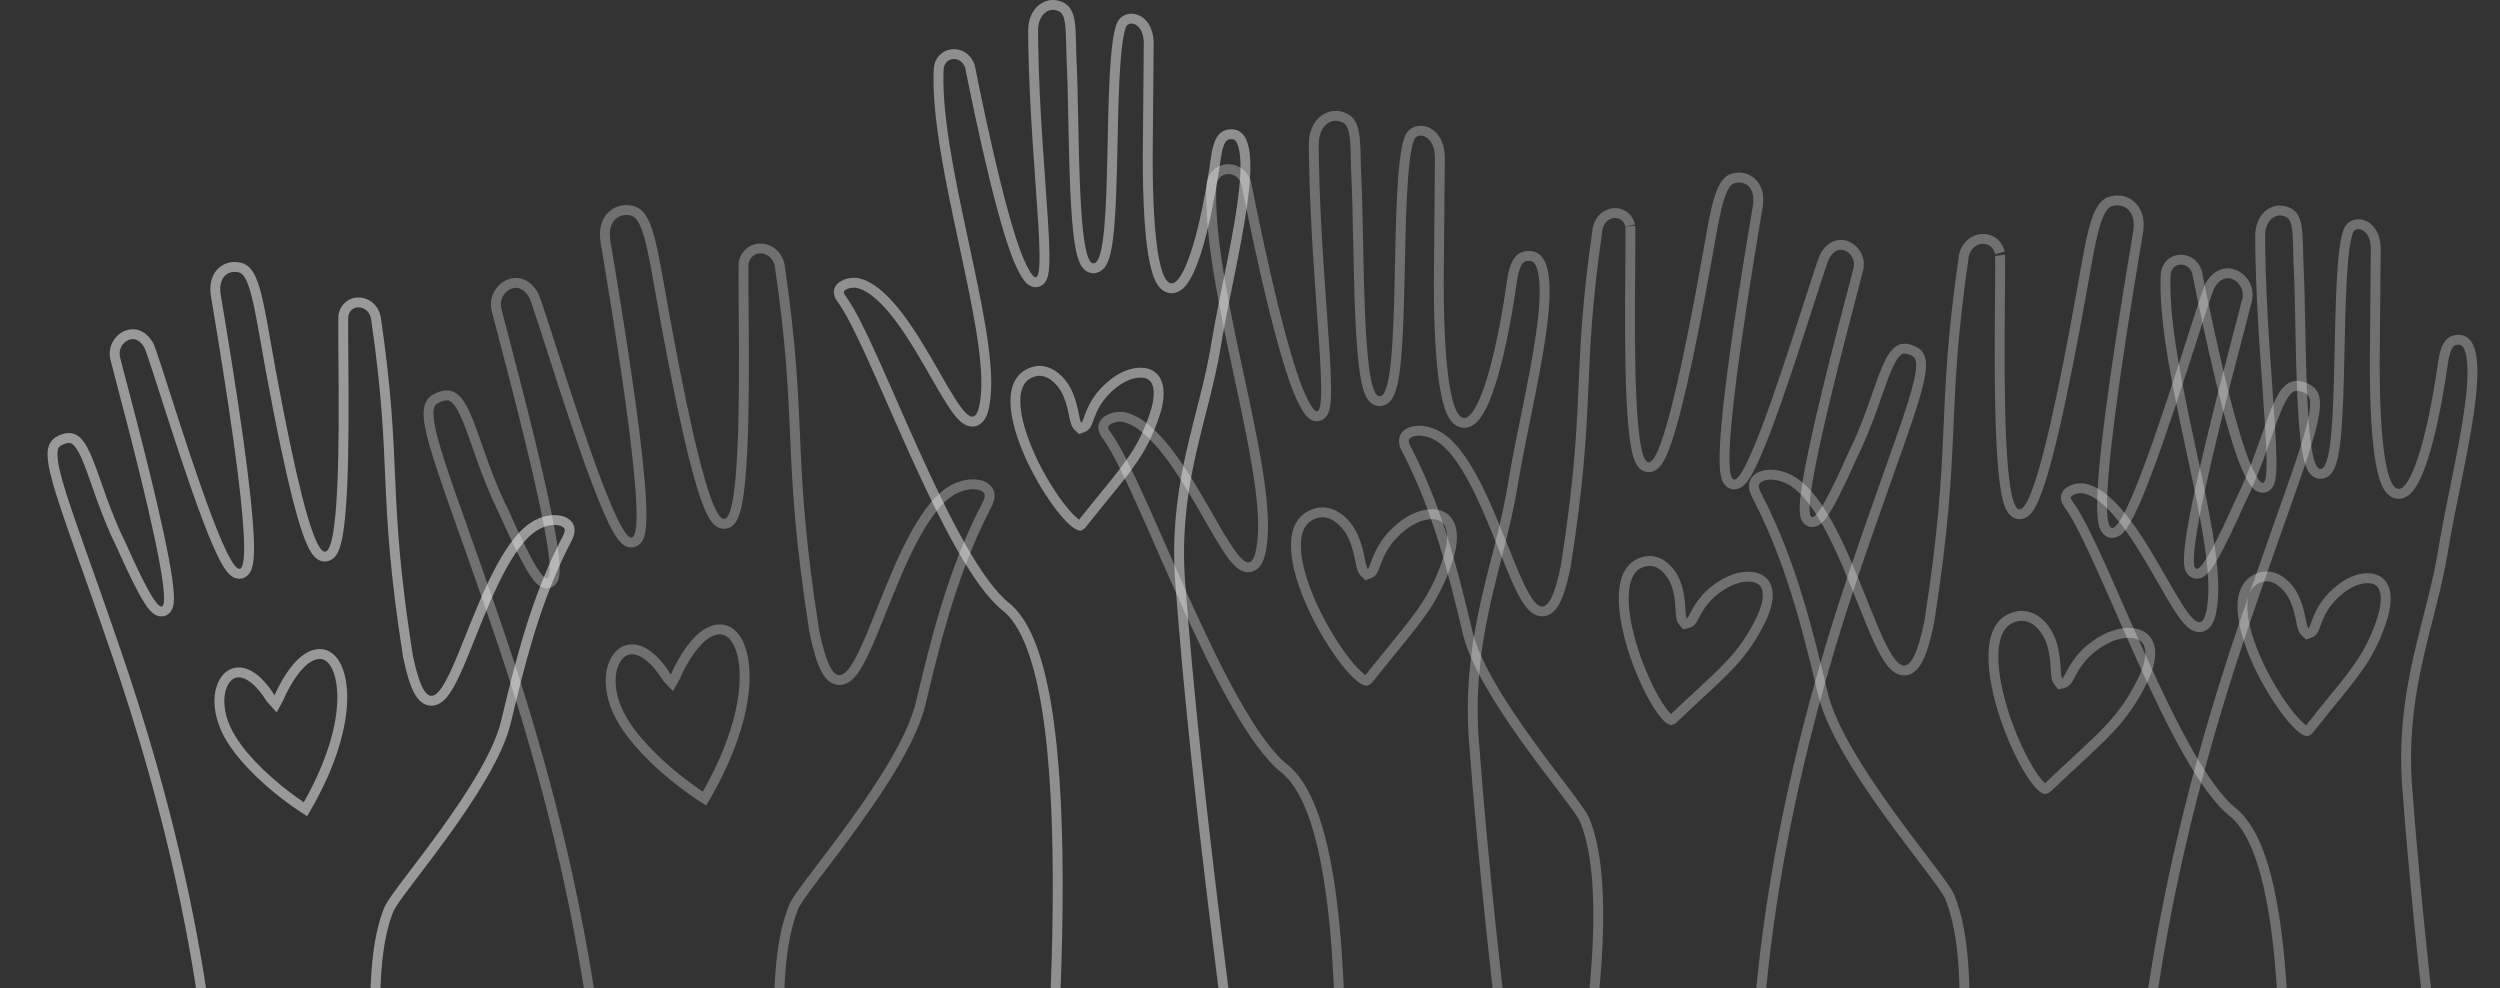 <svg width="253" height="100" viewBox="0 0 253 100" fill="none" xmlns="http://www.w3.org/2000/svg">
<rect x="0" y="0" width="253" height="100" fill="#333333" stroke="none"/>
<g opacity="0.3">
<path d="M175.723 17.986C176.401 17.906 177.008 18.142 177.412 18.611C177.791 19.052 178.029 19.746 177.913 20.688L177.885 20.879C175.44 35.404 174.51 43.125 174.521 46.484C174.523 47.315 174.582 47.942 174.721 48.347C174.787 48.541 174.904 48.78 175.133 48.92C175.409 49.09 175.698 49.032 175.901 48.921C176.086 48.82 176.244 48.656 176.377 48.49C176.516 48.317 176.656 48.104 176.797 47.862C177.079 47.378 177.388 46.741 177.711 46.001C179.002 43.043 180.626 38.215 181.984 34.035C182.325 32.988 182.649 31.98 182.948 31.05C183.247 30.12 183.52 29.268 183.759 28.534C183.998 27.799 184.201 27.184 184.359 26.727C184.443 26.486 184.51 26.302 184.561 26.17L184.663 25.926C185.015 25.302 185.43 24.985 185.816 24.854C186.205 24.722 186.613 24.76 186.985 24.934C187.696 25.265 188.222 26.067 188.109 26.985L188.078 27.171C187.987 27.596 187.264 30.272 186.363 33.772C185.467 37.252 184.402 41.518 183.64 45.075C183.259 46.853 182.951 48.463 182.778 49.714C182.692 50.338 182.638 50.885 182.627 51.323C182.621 51.542 182.626 51.743 182.646 51.919C182.664 52.087 182.7 52.269 182.776 52.425C182.855 52.585 183.02 52.796 183.314 52.835C183.574 52.869 183.786 52.746 183.914 52.649C184.177 52.451 184.455 52.08 184.757 51.597C185.3 50.725 186.031 49.294 186.984 47.193L187.407 46.252C189.074 42.898 189.958 39.773 190.754 37.764C191.166 36.723 191.538 36.02 191.947 35.63C192.141 35.445 192.331 35.344 192.528 35.303C192.678 35.272 192.856 35.272 193.072 35.319L193.302 35.384C193.654 35.503 193.89 35.641 194.05 35.801C194.203 35.954 194.313 36.153 194.37 36.446C194.493 37.074 194.363 38.066 193.906 39.698C193.112 42.535 191.431 46.982 188.946 54.136L187.832 57.37C180.045 80.188 177.758 98.266 177.562 112.144C177.372 125.666 179.171 135.224 179.777 141.172C179.394 141.18 178.739 141.186 177.632 141.188C174.446 141.196 167.601 141.182 152.976 141.182C154.752 135.096 157.684 123.704 159.663 112.356C160.688 106.477 161.46 100.598 161.682 95.471C161.895 90.522 161.601 86.206 160.48 83.263L160.369 82.982C160.254 82.703 159.991 82.299 159.662 81.833C159.323 81.352 158.878 80.758 158.366 80.081C157.338 78.723 156.028 77.02 154.691 75.166C153.355 73.312 151.997 71.316 150.88 69.381C149.829 67.561 149.005 65.82 148.601 64.316L148.525 64.019V64.019C147.021 57.663 145.491 51.703 142.599 45.977L142.313 45.424C142.041 44.901 142.043 44.534 142.132 44.297C142.221 44.059 142.435 43.848 142.798 43.716C143.494 43.462 144.607 43.556 145.653 44.212L145.861 44.351C147.315 45.378 148.622 47.474 149.81 49.954C150.99 52.419 152.001 55.14 152.925 57.371C153.382 58.476 153.821 59.467 154.244 60.221C154.456 60.598 154.672 60.931 154.895 61.194C155.112 61.452 155.367 61.681 155.667 61.797C155.999 61.924 156.346 61.896 156.66 61.699C156.945 61.52 157.173 61.222 157.365 60.866C157.752 60.152 158.105 59 158.447 57.353L158.45 57.341L158.452 57.329C159.782 48.828 160.032 44.091 160.231 39.556C160.43 35.041 160.576 30.737 161.692 23.078C161.919 22.094 162.65 21.605 163.354 21.564C164.009 21.526 164.665 21.871 164.927 22.669L164.974 22.834C164.971 22.822 164.978 22.863 164.984 23.01C164.99 23.138 164.994 23.312 164.996 23.529C165.001 23.964 164.999 24.556 164.994 25.273C164.984 26.704 164.962 28.626 164.954 30.726C164.938 34.921 164.98 39.878 165.296 43.185C165.375 44.014 165.472 44.749 165.592 45.349C165.709 45.931 165.858 46.443 166.068 46.782C166.173 46.951 166.332 47.143 166.572 47.234C166.845 47.339 167.111 47.274 167.317 47.141C167.506 47.019 167.664 46.832 167.799 46.627C167.938 46.416 168.078 46.15 168.218 45.834C168.774 44.579 169.439 42.32 170.243 38.795C170.949 35.701 171.768 31.606 172.717 26.314L173.132 23.973C173.556 21.55 173.909 20.061 174.33 19.158C174.537 18.716 174.745 18.448 174.956 18.28C175.11 18.158 175.283 18.075 175.496 18.025L175.723 17.986Z" stroke="white"/>
<path d="M166.478 56.822C167.207 56.664 167.845 56.88 168.38 57.307C168.857 57.687 169.24 58.227 169.491 58.778L169.591 59.015C169.888 59.786 169.988 60.589 170.038 61.262C170.061 61.573 170.077 61.918 170.097 62.145C170.108 62.268 170.122 62.392 170.146 62.501C170.166 62.595 170.206 62.75 170.311 62.882L170.506 63.128L170.812 63.059C170.962 63.025 171.064 62.939 171.116 62.887C171.173 62.831 171.218 62.769 171.251 62.719C171.316 62.62 171.383 62.492 171.447 62.37C171.583 62.112 171.751 61.784 171.996 61.41C172.451 60.716 173.172 59.863 174.396 59.141L174.647 58.998C176.124 58.194 177.545 58.194 178.275 58.753C178.623 59.019 178.87 59.448 178.896 60.109C178.918 60.702 178.76 61.481 178.319 62.464L178.113 62.898C176.372 66.359 174.643 67.775 171.092 71.08L169.452 72.623C169.312 72.757 169.244 72.807 169.208 72.829C169.184 72.844 169.17 72.848 169.112 72.868C169.101 72.865 169.081 72.859 169.055 72.845C168.963 72.796 168.83 72.696 168.663 72.523C168.33 72.18 167.935 71.63 167.516 70.917C166.681 69.497 165.802 67.515 165.177 65.466C164.549 63.408 164.194 61.336 164.363 59.721C164.448 58.916 164.659 58.26 164.999 57.775C165.29 57.362 165.688 57.054 166.234 56.886L166.478 56.822Z" stroke="white"/>
</g>
<g opacity="0.45">
<path d="M106.765 0.513L106.977 0.552C107.403 0.658 107.666 0.839 107.845 1.069C108.032 1.311 108.162 1.651 108.246 2.126C108.33 2.603 108.361 3.174 108.38 3.854C108.394 4.356 108.401 4.918 108.422 5.52L108.447 6.134C108.529 7.756 108.57 9.912 108.616 12.227C108.662 14.539 108.713 17.005 108.812 19.233C108.911 21.456 109.059 23.468 109.306 24.862C109.427 25.548 109.581 26.141 109.793 26.536C109.897 26.73 110.051 26.944 110.285 27.064C110.526 27.188 110.778 27.177 110.999 27.078L111.092 27.031C111.341 26.887 111.501 26.637 111.61 26.404C111.726 26.159 111.82 25.859 111.898 25.524C112.057 24.854 112.173 23.973 112.261 22.962C112.437 20.935 112.51 18.302 112.569 15.599C112.629 12.887 112.676 10.102 112.801 7.745C112.863 6.567 112.944 5.504 113.055 4.616C113.152 3.832 113.27 3.209 113.407 2.772L113.467 2.597C113.695 1.985 114.33 1.733 114.971 1.972C115.55 2.187 116.184 2.855 116.246 4.189L116.251 4.465V4.466C116.25 4.566 116.15 15.848 116.15 15.93L116.161 17.701C116.214 21.669 116.446 24.482 116.803 26.298C117.004 27.323 117.255 28.092 117.579 28.568C117.743 28.81 117.959 29.025 118.243 29.124C118.548 29.23 118.846 29.174 119.099 29.032C119.337 28.898 119.544 28.685 119.725 28.442C119.909 28.195 120.086 27.89 120.258 27.538C120.601 26.834 120.941 25.904 121.269 24.788C121.843 22.833 122.392 20.268 122.856 17.269L123.05 15.957C123.157 15.195 123.312 14.561 123.582 14.137C123.711 13.934 123.858 13.793 124.027 13.705C124.154 13.639 124.311 13.593 124.513 13.583L124.729 13.586C125.066 13.61 125.309 13.759 125.506 14.047C125.718 14.358 125.876 14.84 125.963 15.509C126.136 16.844 125.999 18.723 125.685 20.909C125.372 23.085 124.891 25.518 124.401 27.944C123.974 30.062 123.538 32.177 123.205 34.093L123.068 34.901C122.472 38.569 121.426 41.924 120.574 45.69C119.782 49.195 119.182 52.972 119.352 57.46L119.396 58.367V58.374C121.216 82.878 124.721 105.277 127.377 129.677H104.863C105.293 123.843 106.705 108.965 106.993 94.549C107.142 87.109 106.991 79.768 106.246 73.84C105.874 70.876 105.35 68.248 104.634 66.13C103.967 64.156 103.113 62.567 102.006 61.579L101.781 61.39C100.358 60.259 98.807 58.059 97.218 55.253C95.638 52.464 94.053 49.138 92.549 45.812C91.797 44.15 91.066 42.49 90.367 40.9C89.668 39.311 89.001 37.79 88.376 36.408C87.213 33.837 86.175 31.696 85.344 30.495L85.181 30.268C84.913 29.909 84.866 29.649 84.887 29.48C84.907 29.31 85.005 29.142 85.2 28.988C85.562 28.705 86.157 28.56 86.675 28.625L86.892 28.666C88.268 29.023 89.67 30.35 91.038 32.175C92.389 33.977 93.63 36.155 94.722 38.06C95.264 39.008 95.772 39.892 96.233 40.614C96.686 41.324 97.125 41.93 97.536 42.285C97.739 42.461 97.994 42.626 98.289 42.66C98.629 42.699 98.918 42.553 99.124 42.309C99.31 42.088 99.436 41.784 99.528 41.442C99.6 41.179 99.658 40.866 99.706 40.504L99.75 40.124C99.937 38.294 99.694 35.88 99.249 33.182C98.802 30.474 98.144 27.433 97.48 24.335C96.185 18.302 94.877 12.085 94.976 7.51L94.989 7.072C95.031 6.097 95.658 5.572 96.338 5.485C97.016 5.399 97.795 5.746 98.153 6.688C98.154 6.69 98.155 6.692 98.155 6.694C98.162 6.725 98.171 6.77 98.183 6.829C98.207 6.952 98.239 7.115 98.284 7.34C98.372 7.78 98.5 8.409 98.658 9.177C98.975 10.712 99.416 12.8 99.925 15.027C100.872 19.179 102.065 23.885 103.113 26.359L103.32 26.823C103.513 27.229 103.689 27.56 103.85 27.814C104.002 28.056 104.171 28.277 104.362 28.413C104.463 28.484 104.606 28.557 104.782 28.564C104.975 28.57 105.139 28.494 105.259 28.385C105.457 28.203 105.539 27.927 105.584 27.721C105.684 27.262 105.711 26.56 105.701 25.706C105.691 24.838 105.64 23.767 105.565 22.543C105.285 17.941 104.668 11.13 104.564 4.471L104.551 3.142C104.546 2.113 104.899 1.397 105.358 0.979C105.762 0.611 106.267 0.453 106.765 0.513Z" stroke="white"/>
<path d="M104.452 37.667C105.153 37.409 105.814 37.535 106.403 37.883C106.929 38.193 107.383 38.675 107.708 39.185L107.839 39.406C108.241 40.129 108.452 40.91 108.595 41.569C108.661 41.874 108.725 42.214 108.776 42.437C108.804 42.556 108.835 42.676 108.873 42.781C108.906 42.871 108.968 43.02 109.09 43.136L109.316 43.352L109.61 43.241C109.755 43.187 109.844 43.087 109.889 43.028C109.937 42.965 109.972 42.898 109.998 42.844C110.049 42.737 110.098 42.602 110.145 42.472C110.243 42.197 110.363 41.848 110.554 41.444C110.907 40.694 111.504 39.748 112.615 38.863L112.845 38.688C114.195 37.686 115.602 37.489 116.403 37.941C116.784 38.157 117.089 38.546 117.206 39.197C117.311 39.781 117.263 40.575 116.963 41.609L116.818 42.067C115.574 45.737 114.06 47.379 111.002 51.145L109.593 52.902C109.473 53.053 109.412 53.112 109.38 53.139C109.358 53.157 109.345 53.164 109.291 53.191C109.279 53.189 109.259 53.187 109.23 53.177C109.133 53.142 108.988 53.06 108.798 52.912C108.421 52.618 107.953 52.129 107.438 51.481C106.414 50.192 105.268 48.35 104.364 46.408C103.457 44.458 102.817 42.454 102.761 40.831C102.733 40.023 102.85 39.343 103.12 38.816C103.35 38.367 103.702 38.006 104.22 37.764L104.452 37.667Z" stroke="white"/>
</g>
<g opacity="0.5">
<path d="M24.006 27.028C24.327 27.066 24.568 27.16 24.773 27.322C24.985 27.49 25.192 27.758 25.398 28.2C25.767 28.991 26.084 30.229 26.441 32.149L26.598 33.015C27.725 39.458 28.68 44.301 29.486 47.837C30.291 51.362 30.955 53.621 31.512 54.876C31.652 55.192 31.791 55.458 31.931 55.669C32.066 55.874 32.223 56.061 32.412 56.183C32.619 56.316 32.884 56.381 33.157 56.276C33.397 56.185 33.556 55.993 33.661 55.824C33.871 55.485 34.02 54.973 34.137 54.391C34.257 53.791 34.355 53.056 34.434 52.227C34.749 48.92 34.79 43.963 34.774 39.768C34.767 37.668 34.745 35.746 34.735 34.315C34.73 33.598 34.728 33.006 34.732 32.571C34.735 32.354 34.739 32.18 34.745 32.052L34.756 31.876C34.977 30.961 35.676 30.566 36.375 30.606C37.079 30.647 37.809 31.136 38.036 32.12C39.152 39.779 39.3 44.083 39.498 48.598C39.697 53.133 39.947 57.87 41.277 66.371L41.279 66.383L41.282 66.395C41.624 68.043 41.978 69.195 42.364 69.909C42.557 70.264 42.784 70.562 43.069 70.741C43.383 70.938 43.731 70.967 44.062 70.84C44.363 70.724 44.618 70.494 44.835 70.236C45.057 69.973 45.274 69.64 45.485 69.263C45.909 68.509 46.347 67.518 46.805 66.413C47.728 64.182 48.739 61.461 49.92 58.996C51.034 56.672 52.251 54.683 53.597 53.598L53.867 53.393C54.972 52.612 56.19 52.487 56.932 52.758C57.294 52.89 57.509 53.101 57.598 53.339C57.675 53.547 57.686 53.853 57.505 54.277L57.415 54.466C54.721 59.624 53.175 64.969 51.79 70.62L51.203 73.061C50.832 74.63 49.969 76.482 48.849 78.423C47.731 80.358 46.375 82.353 45.038 84.207C43.701 86.061 42.391 87.764 41.363 89.122C40.851 89.799 40.406 90.394 40.066 90.875C39.82 91.224 39.611 91.539 39.473 91.792L39.359 92.023C38.147 94.97 37.826 99.404 38.047 104.513C38.269 109.64 39.041 115.519 40.066 121.398C42.045 132.746 44.977 144.138 46.753 150.224C32.129 150.224 25.283 150.238 22.098 150.23C20.99 150.228 20.335 150.222 19.951 150.213C20.558 144.264 22.356 134.706 22.166 121.185C21.977 107.741 19.825 90.355 12.611 68.537L11.898 66.412C8.797 57.327 6.73 51.982 5.822 48.74C5.365 47.108 5.236 46.115 5.358 45.487C5.416 45.194 5.527 44.996 5.68 44.843C5.8 44.723 5.962 44.615 6.185 44.519L6.428 44.426C6.752 44.316 7.001 44.303 7.201 44.345C7.399 44.386 7.589 44.487 7.782 44.672C8.191 45.062 8.564 45.766 8.976 46.806C9.771 48.815 10.655 51.94 12.321 55.294H12.322C13.486 57.916 14.35 59.643 14.972 60.639C15.273 61.122 15.553 61.492 15.815 61.69C15.943 61.787 16.155 61.911 16.415 61.877C16.71 61.838 16.875 61.627 16.953 61.467C17.03 61.311 17.066 61.129 17.084 60.961C17.103 60.785 17.108 60.583 17.102 60.364C17.091 59.926 17.036 59.38 16.95 58.756C16.777 57.505 16.471 55.895 16.09 54.117C15.328 50.56 14.263 46.294 13.366 42.813C12.69 40.189 12.115 38.028 11.831 36.932L11.651 36.213C11.438 35.218 11.985 34.329 12.743 33.976C13.115 33.802 13.524 33.764 13.912 33.895C14.25 34.01 14.611 34.267 14.932 34.748L15.066 34.968C15.103 35.032 15.203 35.288 15.37 35.769C15.529 36.227 15.732 36.841 15.971 37.576C16.209 38.31 16.482 39.162 16.781 40.092C17.08 41.022 17.404 42.03 17.744 43.077C19.103 47.257 20.728 52.085 22.019 55.043C22.342 55.783 22.649 56.419 22.932 56.903C23.073 57.145 23.214 57.359 23.352 57.532C23.485 57.698 23.643 57.861 23.828 57.962C24.032 58.073 24.32 58.132 24.597 57.962C24.825 57.822 24.941 57.582 25.008 57.388C25.146 56.983 25.205 56.357 25.208 55.526C25.218 52.377 24.402 45.394 22.285 32.565L21.844 29.921C21.669 28.882 21.913 28.123 22.316 27.653C22.67 27.242 23.18 27.01 23.756 27.013L24.006 27.028Z" stroke="white"/>
<path d="M30.195 67.403C31.292 66.184 32.346 65.98 33.071 66.356C33.796 66.733 34.476 67.813 34.616 69.843L34.637 70.261C34.721 73.685 33.277 77.547 31.577 80.717L31.233 81.341L31.232 81.343C31.13 81.527 31.023 81.713 30.914 81.9C30.781 81.814 30.619 81.71 30.435 81.585C30.011 81.297 29.466 80.911 28.855 80.441L28.223 79.944C26.727 78.731 25.572 77.588 24.715 76.575L24.366 76.149L24.363 76.147L24.141 75.862C23.118 74.528 22.36 73.04 22.225 71.464L22.206 71.125V71.121L22.202 70.874C22.215 69.662 22.659 68.764 23.247 68.34C23.554 68.119 23.914 68.013 24.318 68.053C24.678 68.088 25.096 68.241 25.557 68.569L25.757 68.721C26.366 69.211 26.922 69.923 27.355 70.614C27.378 70.655 27.403 70.687 27.421 70.707L27.896 71.235L28.23 70.613L28.247 70.587L28.263 70.546C28.545 69.816 29.266 68.497 30.039 67.582L30.193 67.405L30.195 67.403Z" stroke="white"/>
</g>
<g opacity="0.3">
<path d="M230.939 21.314L231.151 21.352C231.578 21.459 231.839 21.639 232.019 21.87C232.206 22.112 232.337 22.451 232.421 22.927C232.505 23.403 232.536 23.975 232.555 24.655C232.569 25.157 232.576 25.719 232.597 26.32L232.622 26.935C232.703 28.557 232.745 30.713 232.791 33.028C232.837 35.339 232.888 37.806 232.987 40.034C233.086 42.256 233.234 44.268 233.48 45.663C233.602 46.349 233.755 46.942 233.968 47.337C234.072 47.531 234.226 47.745 234.46 47.865C234.701 47.989 234.953 47.978 235.174 47.88L235.267 47.832C235.515 47.688 235.675 47.438 235.785 47.205C235.901 46.96 235.994 46.66 236.073 46.325C236.231 45.655 236.348 44.774 236.436 43.763C236.612 41.736 236.684 39.103 236.744 36.4C236.804 33.689 236.851 30.903 236.976 28.546C237.038 27.368 237.119 26.305 237.229 25.417C237.327 24.633 237.445 24.011 237.582 23.574L237.642 23.398C237.87 22.787 238.504 22.535 239.145 22.773C239.762 23.002 240.444 23.746 240.426 25.266C240.425 25.349 240.324 36.648 240.324 36.73L240.336 38.502C240.389 42.469 240.62 45.283 240.977 47.099C241.178 48.124 241.43 48.894 241.754 49.37C241.918 49.612 242.134 49.827 242.418 49.926C242.722 50.032 243.021 49.975 243.273 49.833C243.512 49.699 243.719 49.486 243.899 49.243C244.083 48.996 244.261 48.691 244.433 48.339C244.776 47.635 245.116 46.705 245.443 45.589C246.017 43.634 246.566 41.069 247.03 38.069L247.225 36.758C247.332 35.996 247.487 35.362 247.757 34.938C247.886 34.736 248.032 34.594 248.202 34.506C248.329 34.44 248.486 34.393 248.688 34.384L248.904 34.388C249.24 34.412 249.484 34.56 249.681 34.848C249.893 35.159 250.051 35.641 250.138 36.31C250.31 37.645 250.173 39.524 249.859 41.71C249.547 43.886 249.066 46.318 248.576 48.745C248.148 50.863 247.713 52.978 247.38 54.895L247.243 55.703C246.647 59.371 245.601 62.726 244.749 66.492C243.956 69.997 243.357 73.773 243.526 78.261L243.57 79.168L243.571 79.175C245.391 103.679 248.896 126.078 251.552 150.478H229.038C229.468 144.643 230.88 129.766 231.168 115.35C231.316 107.909 231.165 100.569 230.42 94.641C230.047 91.677 229.525 89.049 228.809 86.931C228.141 84.957 227.288 83.368 226.181 82.38L225.956 82.19C224.533 81.06 222.982 78.86 221.393 76.055C219.813 73.266 218.228 69.939 216.724 66.613C215.972 64.951 215.241 63.291 214.542 61.701C213.843 60.112 213.176 58.59 212.551 57.209C211.387 54.638 210.349 52.498 209.519 51.297L209.355 51.069C209.087 50.711 209.041 50.45 209.062 50.28C209.082 50.111 209.18 49.942 209.375 49.789C209.737 49.505 210.332 49.361 210.85 49.426L211.066 49.467C212.443 49.823 213.844 51.15 215.213 52.976C216.564 54.778 217.805 56.956 218.896 58.861C219.439 59.808 219.947 60.691 220.408 61.414C220.861 62.124 221.3 62.731 221.711 63.086C221.914 63.261 222.169 63.427 222.464 63.461C222.804 63.5 223.093 63.354 223.299 63.109C223.485 62.889 223.61 62.584 223.703 62.242C223.774 61.979 223.833 61.667 223.881 61.305L223.925 60.925C224.112 59.094 223.869 56.681 223.424 53.982C222.977 51.275 222.319 48.233 221.654 45.136C220.36 39.103 219.052 32.885 219.15 28.311L219.164 27.873C219.206 26.898 219.832 26.372 220.513 26.286C221.191 26.2 221.97 26.547 222.328 27.489C222.329 27.491 222.33 27.493 222.33 27.495C222.336 27.526 222.346 27.571 222.357 27.63C222.382 27.753 222.414 27.916 222.459 28.141C222.547 28.581 222.675 29.21 222.833 29.977C223.15 31.513 223.591 33.601 224.1 35.828C225.047 39.98 226.239 44.685 227.287 47.16L227.495 47.624C227.688 48.03 227.864 48.361 228.024 48.615C228.177 48.857 228.346 49.078 228.537 49.214C228.637 49.285 228.781 49.358 228.957 49.364C229.15 49.371 229.314 49.295 229.434 49.185C229.632 49.004 229.714 48.728 229.759 48.522C229.858 48.063 229.886 47.361 229.876 46.507C229.866 45.639 229.815 44.568 229.74 43.344C229.46 38.742 228.843 31.931 228.739 25.271L228.726 23.942C228.721 22.914 229.074 22.198 229.533 21.779C229.937 21.412 230.442 21.254 230.939 21.314Z" stroke="white"/>
<path d="M228.63 58.469C229.33 58.211 229.992 58.337 230.581 58.685C231.106 58.995 231.561 59.477 231.886 59.987L232.017 60.208C232.418 60.931 232.629 61.712 232.772 62.371C232.839 62.676 232.903 63.016 232.954 63.238C232.982 63.358 233.013 63.478 233.051 63.583C233.084 63.673 233.146 63.822 233.268 63.938L233.494 64.154L233.788 64.043C233.933 63.988 234.022 63.889 234.066 63.83C234.115 63.767 234.15 63.7 234.176 63.645C234.227 63.538 234.276 63.403 234.322 63.273C234.421 62.999 234.541 62.65 234.731 62.246C235.085 61.496 235.681 60.55 236.793 59.665L237.022 59.489C238.373 58.488 239.78 58.29 240.581 58.742C240.962 58.957 241.267 59.347 241.384 59.999C241.489 60.583 241.441 61.377 241.141 62.411L240.996 62.869C239.752 66.539 238.237 68.181 235.18 71.947L233.771 73.704C233.651 73.855 233.59 73.914 233.558 73.94C233.536 73.958 233.523 73.965 233.469 73.993C233.457 73.991 233.437 73.989 233.408 73.978C233.31 73.944 233.166 73.862 232.976 73.714C232.598 73.42 232.13 72.931 231.616 72.283C230.592 70.993 229.446 69.152 228.542 67.21C227.634 65.259 226.995 63.256 226.938 61.633C226.91 60.825 227.028 60.145 227.298 59.618C227.528 59.168 227.88 58.808 228.397 58.565L228.63 58.469Z" stroke="white"/>
</g>
<path d="M213.987 20.302C214.735 20.213 215.407 20.473 215.854 20.993C216.274 21.481 216.533 22.246 216.406 23.275L216.376 23.485C213.727 39.223 212.72 47.584 212.731 51.22C212.734 52.12 212.799 52.792 212.946 53.224C213.018 53.432 213.139 53.679 213.374 53.823C213.657 53.997 213.953 53.938 214.165 53.822C214.358 53.716 214.525 53.545 214.668 53.367C214.816 53.182 214.968 52.952 215.12 52.691C215.425 52.169 215.758 51.481 216.107 50.68C217.505 47.477 219.264 42.248 220.736 37.719C221.105 36.584 221.457 35.492 221.78 34.484C222.104 33.477 222.401 32.555 222.659 31.76C222.918 30.964 223.137 30.297 223.31 29.8C223.445 29.41 223.541 29.154 223.598 29.02L223.642 28.925C224.026 28.241 224.485 27.891 224.915 27.745C225.347 27.599 225.801 27.641 226.213 27.833C226.998 28.199 227.577 29.085 227.453 30.099L227.419 30.304C227.32 30.766 226.536 33.667 225.561 37.457C224.589 41.228 223.436 45.849 222.61 49.702C222.198 51.628 221.865 53.371 221.678 54.725C221.584 55.4 221.526 55.99 221.514 56.463C221.508 56.699 221.514 56.916 221.534 57.103C221.554 57.284 221.591 57.475 221.671 57.638C221.753 57.805 221.923 58.019 222.223 58.059C222.488 58.094 222.707 57.968 222.842 57.866C223.12 57.656 223.419 57.261 223.745 56.737C224.333 55.795 225.122 54.247 226.155 51.972L226.613 50.951C228.419 47.318 229.375 43.939 230.239 41.756C230.686 40.629 231.092 39.859 231.542 39.43C231.756 39.225 231.968 39.111 232.191 39.065C232.36 39.03 232.559 39.029 232.798 39.082L233.052 39.153C233.437 39.283 233.699 39.437 233.878 39.615C234.05 39.788 234.173 40.011 234.236 40.336C234.371 41.027 234.229 42.111 233.733 43.879C232.872 46.954 231.05 51.774 228.358 59.523L227.151 63.027C218.716 87.745 216.239 107.328 216.027 122.358C215.821 137.04 217.777 147.404 218.431 153.85C218.021 153.86 217.303 153.866 216.061 153.869C212.605 153.877 205.174 153.862 189.291 153.861C191.214 147.282 194.401 134.908 196.551 122.582C197.661 116.213 198.498 109.846 198.738 104.293C198.97 98.932 198.65 94.263 197.438 91.082L197.318 90.779C197.196 90.482 196.914 90.047 196.558 89.542C196.19 89.021 195.708 88.378 195.153 87.644C194.04 86.174 192.62 84.329 191.171 82.319C189.722 80.31 188.251 78.146 187.04 76.048C185.901 74.075 185.007 72.185 184.566 70.551L184.484 70.228C182.855 63.341 181.198 56.888 178.066 50.69L177.758 50.09C177.458 49.516 177.457 49.106 177.559 48.835C177.66 48.563 177.904 48.327 178.306 48.181C179.074 47.9 180.293 48.007 181.436 48.723L181.663 48.874C183.248 49.993 184.667 52.274 185.954 54.961C187.234 57.633 188.331 60.584 189.33 62.999C189.826 64.196 190.3 65.266 190.758 66.081C190.987 66.488 191.218 66.847 191.457 67.13C191.69 67.406 191.962 67.65 192.277 67.772C192.625 67.905 192.987 67.875 193.316 67.668C193.616 67.48 193.859 67.165 194.066 66.782C194.482 66.014 194.864 64.771 195.234 62.987L195.236 62.975L195.238 62.963C196.679 53.755 196.95 48.623 197.166 43.711C197.381 38.819 197.54 34.153 198.75 25.852C199 24.767 199.807 24.224 200.588 24.179C201.316 24.137 202.044 24.521 202.334 25.403L202.387 25.586C202.385 25.578 202.393 25.628 202.399 25.785C202.406 25.924 202.41 26.113 202.412 26.349C202.417 26.82 202.415 27.462 202.41 28.239C202.4 29.79 202.376 31.871 202.367 34.147C202.35 38.693 202.394 44.061 202.736 47.643C202.822 48.539 202.927 49.334 203.057 49.981C203.183 50.612 203.344 51.161 203.567 51.522C203.679 51.701 203.845 51.9 204.093 51.994C204.374 52.101 204.647 52.035 204.862 51.897C205.06 51.769 205.227 51.571 205.372 51.352C205.522 51.125 205.671 50.84 205.822 50.498C206.423 49.142 207.143 46.698 208.015 42.879C208.779 39.527 209.665 35.092 210.693 29.359L211.144 26.822C211.603 24.198 211.986 22.58 212.445 21.596C212.671 21.113 212.9 20.817 213.136 20.63C213.308 20.494 213.502 20.401 213.737 20.346L213.987 20.302Z" stroke="white" stroke-opacity="0.3"/>
<path d="M204.1 62.382C204.905 62.207 205.608 62.447 206.195 62.915C206.718 63.332 207.137 63.922 207.411 64.524L207.521 64.782C207.845 65.623 207.953 66.498 208.008 67.228C208.033 67.569 208.05 67.939 208.072 68.186C208.084 68.317 208.099 68.449 208.124 68.565C208.145 68.666 208.187 68.827 208.294 68.962L208.489 69.207L208.795 69.139C208.948 69.104 209.051 69.017 209.105 68.963C209.164 68.905 209.21 68.841 209.245 68.788C209.315 68.683 209.386 68.547 209.456 68.414C209.603 68.134 209.786 67.777 210.053 67.37C210.548 66.614 211.334 65.685 212.667 64.898L212.94 64.743C214.546 63.869 216.105 63.861 216.916 64.481C217.303 64.778 217.577 65.254 217.604 65.981C217.629 66.632 217.456 67.483 216.977 68.552L216.752 69.023C214.726 73.049 212.714 74.529 208.28 78.7L207.36 79.572C207.208 79.718 207.132 79.774 207.089 79.8C207.057 79.819 207.038 79.826 206.965 79.852C206.952 79.849 206.925 79.842 206.882 79.819C206.777 79.764 206.629 79.652 206.446 79.463C206.083 79.087 205.652 78.488 205.197 77.715C204.291 76.174 203.337 74.022 202.659 71.799C201.978 69.567 201.592 67.316 201.776 65.558C201.868 64.682 202.099 63.963 202.473 63.431C202.793 62.975 203.232 62.636 203.832 62.451L204.1 62.382Z" stroke="white" stroke-opacity="0.3"/>
<path d="M135.399 11.737L135.635 11.78C136.105 11.897 136.397 12.098 136.598 12.356C136.807 12.626 136.95 13.002 137.041 13.521C137.133 14.04 137.166 14.661 137.187 15.398C137.202 15.943 137.209 16.551 137.231 17.202L137.26 17.867C137.348 19.626 137.393 21.963 137.443 24.471C137.493 26.974 137.548 29.646 137.655 32.06C137.763 34.467 137.923 36.645 138.189 38.153C138.321 38.896 138.486 39.532 138.713 39.954C138.824 40.161 138.985 40.385 139.228 40.51C139.476 40.638 139.737 40.626 139.966 40.523L140.062 40.475C140.321 40.324 140.49 40.063 140.607 39.813C140.731 39.552 140.832 39.229 140.917 38.868C141.088 38.145 141.212 37.193 141.308 36.098C141.499 33.903 141.578 31.053 141.643 28.124C141.708 25.187 141.759 22.168 141.894 19.613C141.961 18.336 142.048 17.183 142.168 16.22C142.274 15.369 142.401 14.692 142.552 14.215L142.618 14.023C142.875 13.335 143.588 13.056 144.3 13.321C144.946 13.562 145.642 14.301 145.71 15.761L145.715 16.062C145.714 16.181 145.605 28.393 145.605 28.482L145.618 30.401C145.676 34.699 145.926 37.744 146.312 39.708C146.529 40.818 146.801 41.644 147.146 42.153C147.322 42.411 147.549 42.636 147.845 42.739C148.161 42.849 148.473 42.792 148.738 42.643C148.99 42.501 149.209 42.275 149.403 42.015C149.601 41.75 149.791 41.421 149.977 41.041C150.347 40.281 150.715 39.276 151.069 38.068C151.691 35.953 152.285 33.176 152.788 29.928L152.998 28.507C153.114 27.68 153.283 26.986 153.58 26.519C153.723 26.294 153.887 26.135 154.079 26.035C154.222 25.961 154.398 25.909 154.622 25.898L154.862 25.902C155.24 25.93 155.516 26.098 155.735 26.42C155.97 26.765 156.143 27.294 156.237 28.021C156.425 29.474 156.275 31.515 155.935 33.884C155.596 36.242 155.076 38.879 154.545 41.508C154.081 43.803 153.609 46.094 153.248 48.169L153.101 49.045C152.454 53.02 151.32 56.661 150.398 60.736C149.54 64.532 148.891 68.62 149.074 73.478L149.122 74.459L149.123 74.466C151.095 101.03 154.895 125.307 157.773 151.764H133.29C133.752 145.473 135.288 129.316 135.601 113.661C135.761 105.601 135.598 97.65 134.791 91.231C134.388 88.021 133.821 85.177 133.047 82.886C132.325 80.749 131.403 79.036 130.212 77.973L129.97 77.769C128.421 76.538 126.737 74.148 125.015 71.108C123.302 68.085 121.585 64.48 119.955 60.876C119.141 59.075 118.349 57.277 117.592 55.554C116.835 53.832 116.111 52.184 115.434 50.688C114.172 47.9 113.05 45.585 112.152 44.288L111.977 44.043C111.682 43.649 111.627 43.356 111.65 43.158C111.674 42.961 111.788 42.77 112.006 42.599C112.436 42.261 113.159 42.101 113.757 42.215L113.874 42.241C115.38 42.631 116.907 44.08 118.39 46.059C119.856 48.014 121.201 50.375 122.384 52.44C122.972 53.466 123.522 54.422 124.021 55.204C124.511 55.973 124.983 56.626 125.424 57.006C125.642 57.194 125.91 57.367 126.217 57.402C126.569 57.443 126.869 57.292 127.085 57.036C127.281 56.804 127.415 56.482 127.515 56.113C127.591 55.83 127.655 55.493 127.706 55.102L127.754 54.692C127.956 52.715 127.693 50.104 127.211 47.181C126.727 44.248 126.014 40.954 125.294 37.598C123.892 31.064 122.473 24.322 122.58 19.359L122.596 18.885C122.642 17.807 123.337 17.222 124.094 17.126C124.848 17.03 125.711 17.417 126.105 18.458C126.106 18.461 126.108 18.465 126.108 18.469C126.115 18.502 126.125 18.551 126.138 18.615C126.164 18.748 126.199 18.925 126.248 19.168C126.344 19.645 126.482 20.326 126.653 21.158C126.996 22.821 127.475 25.084 128.025 27.496C129.052 31.995 130.343 37.089 131.477 39.766L131.701 40.268C131.909 40.706 132.099 41.063 132.272 41.337C132.437 41.598 132.616 41.832 132.816 41.974C132.921 42.048 133.068 42.123 133.248 42.129C133.445 42.136 133.612 42.059 133.735 41.946C133.94 41.759 134.027 41.472 134.075 41.249C134.182 40.757 134.212 40.002 134.201 39.076C134.19 38.137 134.135 36.977 134.054 35.651C133.75 30.667 133.082 23.285 132.97 16.068L132.955 14.628C132.95 13.504 133.336 12.715 133.844 12.253C134.289 11.848 134.849 11.671 135.399 11.737Z" stroke="white" stroke-opacity="0.3"/>
<path d="M133.01 51.995C133.783 51.711 134.512 51.85 135.159 52.231C135.735 52.572 136.232 53.099 136.587 53.657L136.73 53.898C137.169 54.685 137.397 55.537 137.553 56.253C137.625 56.586 137.693 56.95 137.749 57.191C137.779 57.32 137.813 57.448 137.854 57.56C137.889 57.656 137.952 57.81 138.077 57.929L138.305 58.145L138.598 58.034C138.744 57.979 138.833 57.878 138.88 57.817C138.93 57.752 138.968 57.681 138.995 57.624C139.049 57.51 139.102 57.366 139.152 57.225C139.259 56.927 139.39 56.548 139.597 56.108C139.982 55.291 140.632 54.261 141.843 53.297L142.092 53.105C143.561 52.017 145.104 51.792 145.993 52.294C146.418 52.534 146.754 52.967 146.883 53.684C146.998 54.324 146.945 55.191 146.619 56.316L146.462 56.815C145.015 61.083 143.227 62.828 139.416 67.575L138.626 68.565C138.495 68.731 138.427 68.797 138.389 68.829C138.36 68.853 138.342 68.862 138.272 68.897C138.259 68.896 138.232 68.893 138.187 68.877C138.075 68.837 137.915 68.746 137.707 68.584C137.295 68.262 136.785 67.729 136.227 67.026C135.115 65.626 133.871 63.629 132.891 61.522C131.907 59.406 131.212 57.23 131.15 55.464C131.12 54.584 131.247 53.839 131.544 53.26C131.798 52.764 132.185 52.367 132.754 52.101L133.01 51.995Z" stroke="white" stroke-opacity="0.3"/>
<path d="M63.525 21.261L63.665 21.273C64.019 21.314 64.287 21.419 64.517 21.601C64.752 21.787 64.982 22.083 65.207 22.566C65.609 23.428 65.952 24.774 66.34 26.855L66.509 27.793C67.731 34.774 68.764 40.019 69.638 43.85C70.509 47.669 71.229 50.113 71.83 51.469C71.981 51.81 72.131 52.096 72.28 52.322C72.425 52.542 72.592 52.739 72.79 52.866C73.005 53.005 73.279 53.071 73.56 52.964C73.807 52.869 73.974 52.672 74.085 52.492C74.308 52.132 74.469 51.583 74.596 50.952C74.726 50.305 74.83 49.509 74.916 48.612C75.258 45.031 75.303 39.663 75.286 35.117C75.278 32.842 75.253 30.761 75.242 29.21C75.237 28.433 75.235 27.79 75.24 27.319C75.243 27.084 75.247 26.895 75.253 26.756L75.266 26.557C75.51 25.544 76.288 25.104 77.064 25.149C77.845 25.195 78.652 25.738 78.901 26.822C80.111 35.124 80.272 39.79 80.486 44.683C80.702 49.595 80.974 54.726 82.414 63.934L82.416 63.945L82.419 63.958C82.789 65.742 83.171 66.985 83.587 67.753C83.794 68.135 84.036 68.451 84.336 68.64C84.665 68.846 85.028 68.876 85.375 68.742C85.691 68.621 85.962 68.377 86.195 68.101C86.434 67.818 86.667 67.459 86.895 67.052C87.353 66.237 87.827 65.166 88.322 63.97C89.322 61.555 90.418 58.603 91.698 55.932C92.905 53.413 94.228 51.251 95.694 50.068L95.989 49.845C97.195 48.993 98.527 48.852 99.347 49.151C99.748 49.298 99.992 49.533 100.094 49.806C100.182 50.043 100.193 50.387 99.993 50.853L99.894 51.06C96.978 56.645 95.304 62.432 93.804 68.554L93.168 71.198C92.764 72.905 91.827 74.914 90.612 77.019C89.401 79.117 87.93 81.28 86.481 83.289C85.032 85.298 83.612 87.144 82.499 88.615C81.944 89.349 81.462 89.992 81.095 90.513C80.827 90.892 80.602 91.231 80.454 91.502L80.334 91.75C79.024 94.933 78.676 99.73 78.915 105.264C79.155 110.817 79.991 117.184 81.102 123.553C83.251 135.878 86.438 148.253 88.36 154.832C72.478 154.832 65.047 154.848 61.592 154.84C60.349 154.837 59.63 154.829 59.221 154.819C59.874 148.374 61.832 138.01 61.625 123.329C61.42 108.768 59.089 89.936 51.274 66.301L50.501 63.998C47.143 54.158 44.903 48.364 43.919 44.85C43.424 43.082 43.281 41.997 43.416 41.307C43.479 40.982 43.602 40.758 43.774 40.586C43.909 40.452 44.09 40.333 44.335 40.227L44.602 40.124C44.958 40.004 45.236 39.989 45.461 40.035C45.684 40.081 45.897 40.196 46.111 40.4C46.562 40.83 46.968 41.6 47.414 42.727C48.279 44.91 49.233 48.289 51.038 51.922H51.039C52.3 54.763 53.236 56.632 53.907 57.708C54.234 58.232 54.533 58.627 54.812 58.837C54.947 58.939 55.165 59.064 55.431 59.029C55.73 58.989 55.9 58.775 55.981 58.608C56.061 58.446 56.098 58.255 56.118 58.074C56.139 57.886 56.145 57.67 56.139 57.434C56.126 56.961 56.068 56.371 55.975 55.695C55.788 54.342 55.455 52.598 55.042 50.673C54.216 46.819 53.063 42.199 52.092 38.428C51.36 35.585 50.737 33.242 50.429 32.054L50.233 31.274C49.998 30.176 50.603 29.195 51.44 28.804C51.852 28.612 52.306 28.569 52.737 28.716C53.114 28.844 53.512 29.128 53.863 29.655L54.011 29.895C54.052 29.969 54.163 30.25 54.343 30.77C54.515 31.267 54.734 31.934 54.993 32.73C55.252 33.526 55.548 34.448 55.872 35.455C56.196 36.462 56.547 37.555 56.916 38.69C58.388 43.218 60.147 48.448 61.545 51.65C61.895 52.452 62.227 53.14 62.532 53.662C62.685 53.923 62.836 54.153 62.984 54.338C63.127 54.516 63.294 54.687 63.487 54.793C63.699 54.909 63.995 54.968 64.278 54.794C64.513 54.65 64.635 54.402 64.706 54.194C64.854 53.763 64.918 53.09 64.921 52.19C64.932 48.782 64.047 41.221 61.754 27.321L61.276 24.456C61.085 23.32 61.351 22.484 61.798 21.964C62.217 21.476 62.834 21.219 63.525 21.261Z" stroke="white" stroke-opacity="0.3"/>
<path d="M70.471 65.028C71.665 63.7 72.827 63.465 73.638 63.886C74.442 64.304 75.181 65.493 75.333 67.697L75.356 68.151C75.447 71.872 73.878 76.064 72.035 79.501L71.663 80.178L71.662 80.179C71.543 80.391 71.42 80.605 71.294 80.821C71.143 80.724 70.955 80.603 70.738 80.456C70.279 80.144 69.686 79.725 69.023 79.216L68.339 78.677C66.716 77.361 65.463 76.12 64.532 75.02L64.153 74.559L64.15 74.555L63.908 74.247C62.798 72.798 61.973 71.178 61.825 69.46L61.804 69.09V69.086L61.8 68.817C61.814 67.495 62.298 66.507 62.949 66.038C63.29 65.793 63.69 65.675 64.139 65.719C64.593 65.763 65.13 65.977 65.719 66.45V66.451C66.384 66.986 66.989 67.763 67.459 68.515C67.482 68.555 67.509 68.59 67.536 68.618L68.003 69.108L68.334 68.518V68.519L68.335 68.517L68.355 68.482L68.369 68.446C68.676 67.652 69.46 66.218 70.301 65.223L70.47 65.03L70.471 65.028Z" stroke="white" stroke-opacity="0.3"/>
</svg>
